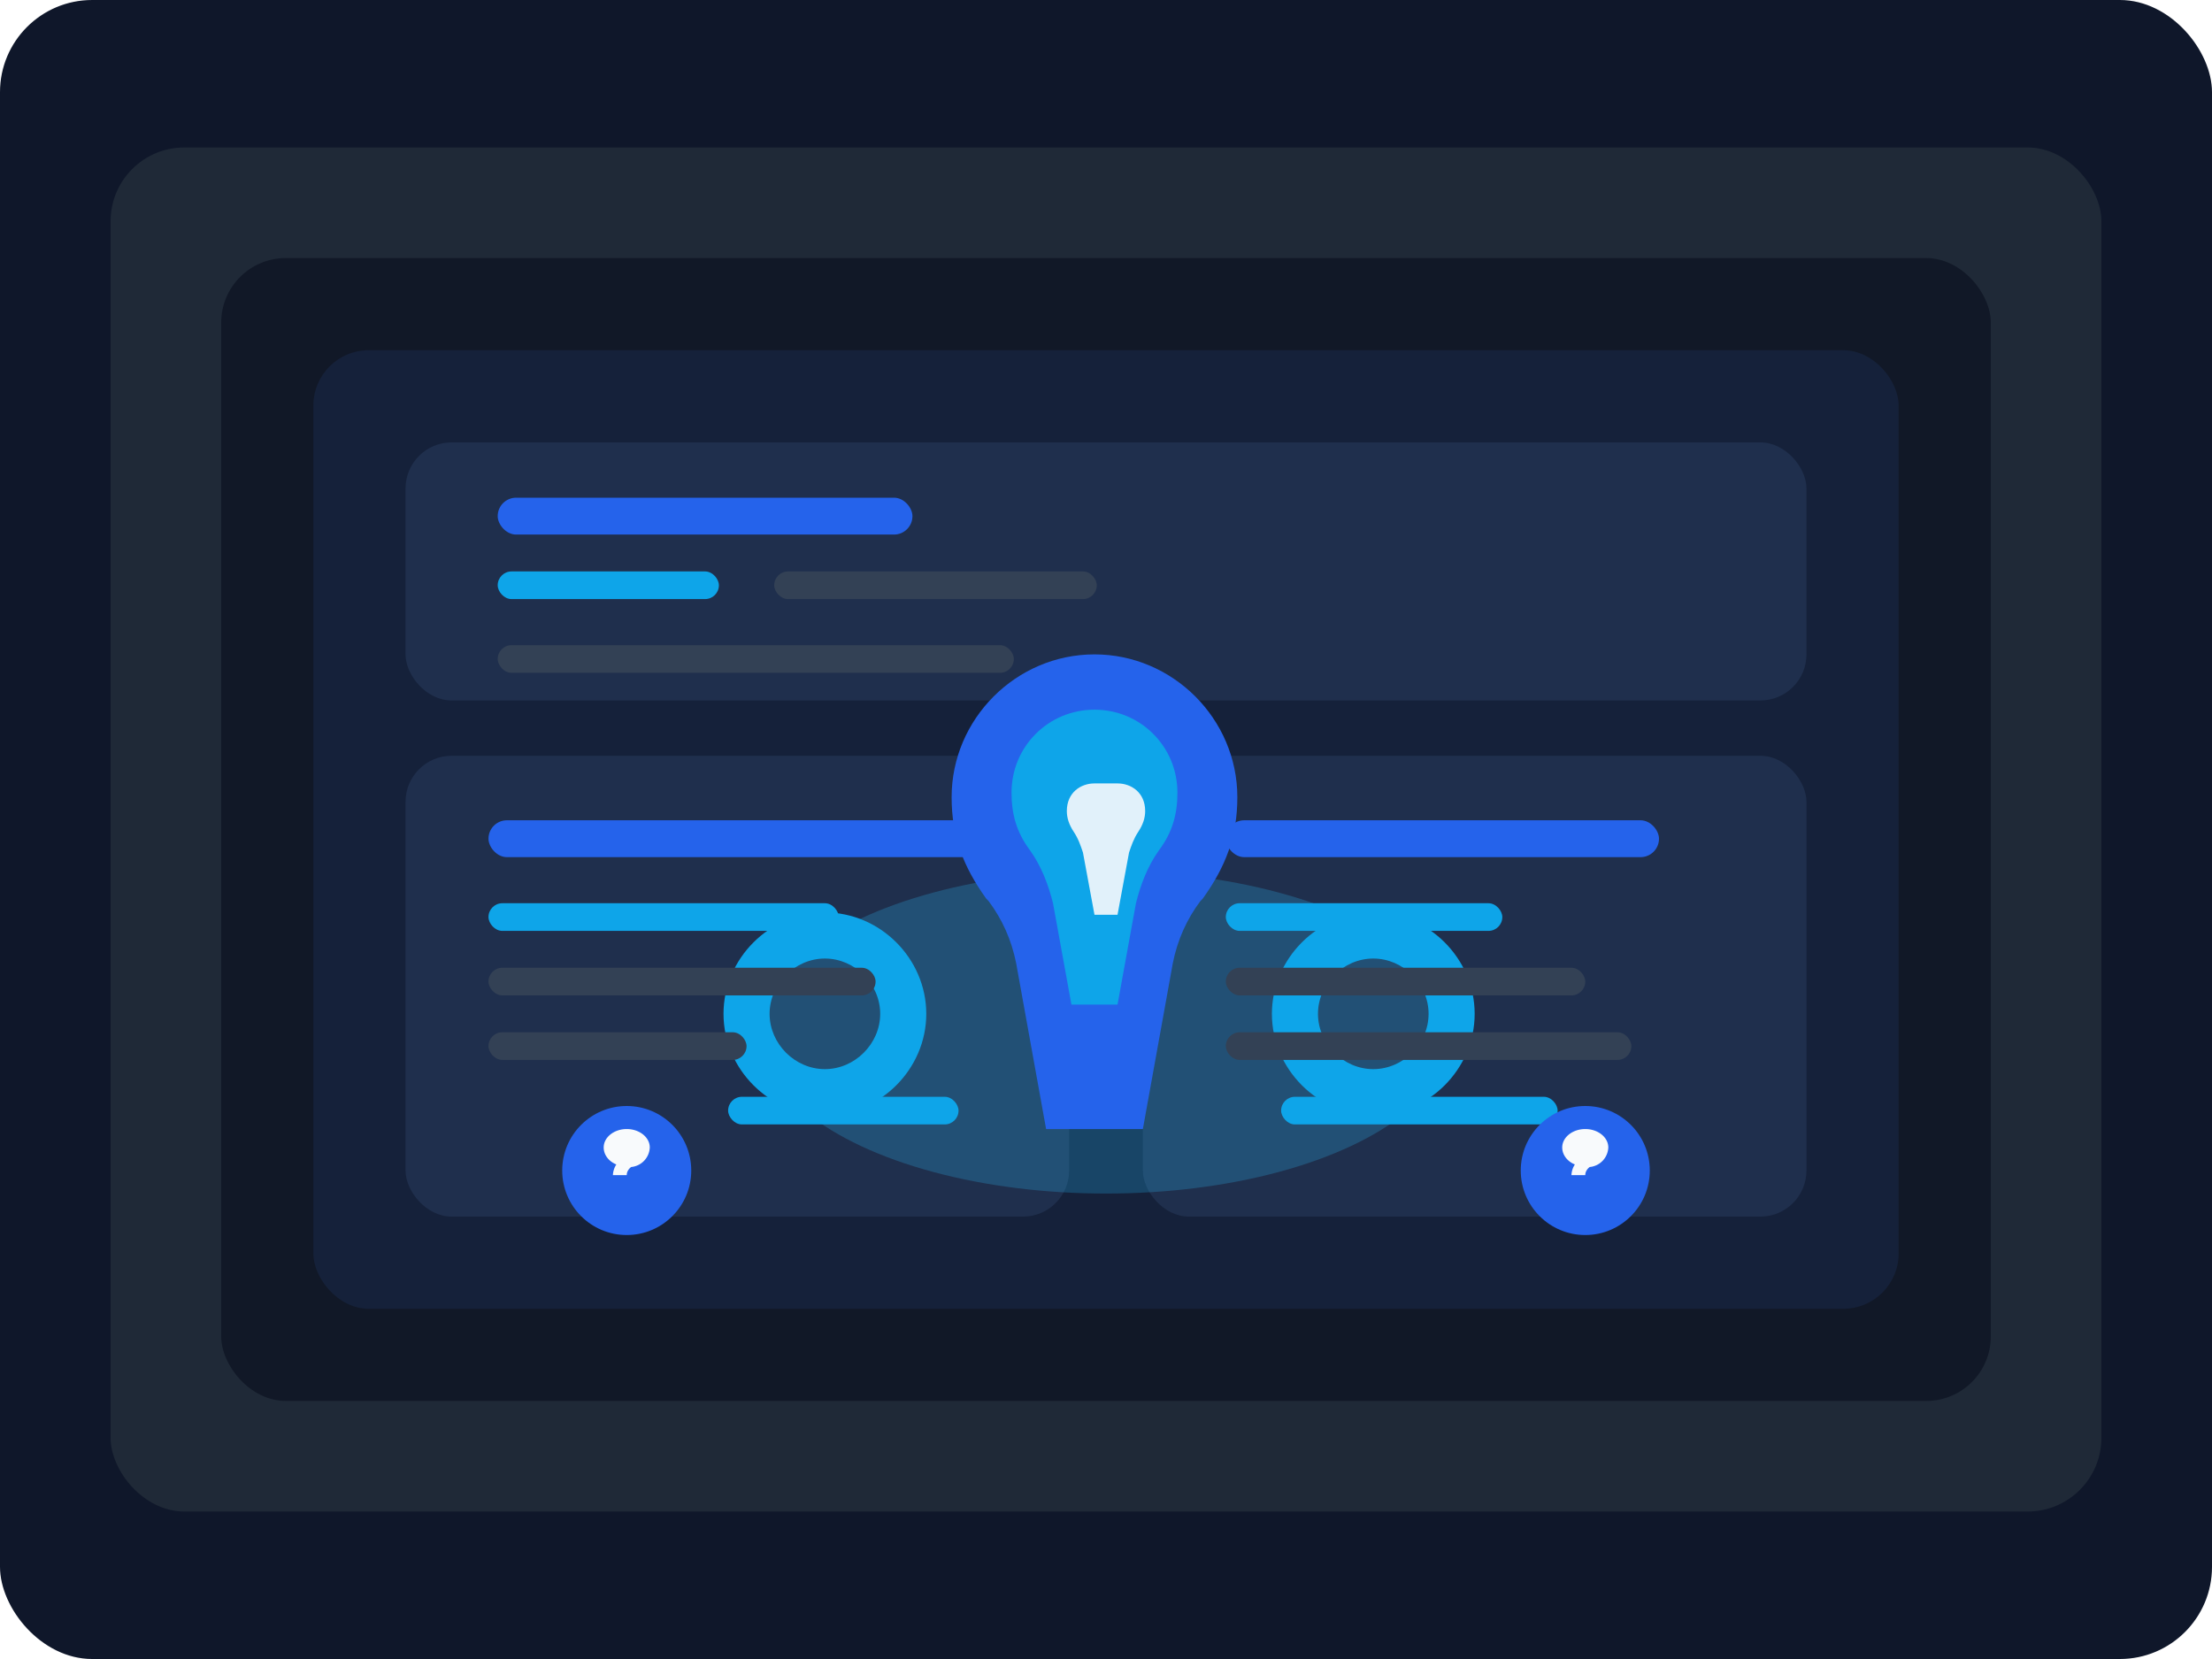 <svg width="960" height="720" viewBox="0 0 960 720" fill="none" xmlns="http://www.w3.org/2000/svg" role="img" aria-labelledby="heroTitle heroDesc">
  <title id="heroTitle">MoneyTree growth illustration</title>
  <desc id="heroDesc">Dashboard panels, a flourishing tree, and coins showing balanced finances</desc>
  <rect width="960" height="720" rx="40" fill="#0f172a" />
  <rect x="48" y="64" width="864" height="592" rx="32" fill="#1f2937" />
  <rect x="96" y="112" width="768" height="496" rx="28" fill="#111827" />
  <rect x="136" y="152" width="688" height="416" rx="24" fill="#15213a" />
  <rect x="176" y="192" width="608" height="112" rx="20" fill="#1f2f4d" />
  <rect x="176" y="328" width="288" height="200" rx="20" fill="#1f2f4d" />
  <rect x="496" y="328" width="288" height="200" rx="20" fill="#1f2f4d" />
  <rect x="216" y="216" width="180" height="16" rx="8" fill="#2563eb" />
  <rect x="216" y="248" width="96" height="12" rx="6" fill="#0ea5e9" />
  <rect x="336" y="248" width="140" height="12" rx="6" fill="#334155" />
  <rect x="216" y="280" width="224" height="12" rx="6" fill="#334155" />
  <g filter="url(#glow)">
    <ellipse cx="480" cy="448" rx="150" ry="70" fill="#0ea5e9" fill-opacity="0.25" />
  </g>
  <g>
    <path d="M475 284c-34 0-62 28-62 62 0 17 5 30 15 44l1 1c6 8 10 17 12 27l13 72h42l13-72c2-10 6-19 12-27l1-1c10-14 15-27 15-44 0-34-28-62-62-62Z" fill="#2563eb" />
    <path d="M475 308c-20 0-36 16-36 36 0 9 2 17 8 25 5 7 8 15 10 23l8 44h20l8-44c2-8 5-16 10-23 6-8 8-16 8-25 0-20-16-36-36-36Z" fill="#0ea5e9" />
    <path d="M475 340c-6 0-12 4-12 12 0 3 1 6 3 9 2 3 3 6 4 9l5 27h10l5-27c1-3 2-6 4-9 2-3 3-6 3-9 0-8-6-12-12-12Z" fill="#f8fafc" fill-opacity="0.9" />
  </g>
  <g>
    <path d="M358 396c-24 0-44 20-44 44s20 44 44 44 44-20 44-44-20-44-44-44Zm0 68c-13 0-24-11-24-24s11-24 24-24 24 11 24 24-11 24-24 24Z" fill="#0ea5e9" />
    <path d="M596 396c-24 0-44 20-44 44s20 44 44 44 44-20 44-44-20-44-44-44Zm0 68c-13 0-24-11-24-24s11-24 24-24 24 11 24 24-11 24-24 24Z" fill="#0ea5e9" />
  </g>
  <g>
    <rect x="212" y="356" width="216" height="16" rx="8" fill="#2563eb" />
    <rect x="212" y="392" width="152" height="12" rx="6" fill="#0ea5e9" />
    <rect x="212" y="420" width="168" height="12" rx="6" fill="#334155" />
    <rect x="212" y="448" width="112" height="12" rx="6" fill="#334155" />
  </g>
  <g>
    <rect x="532" y="356" width="188" height="16" rx="8" fill="#2563eb" />
    <rect x="532" y="392" width="120" height="12" rx="6" fill="#0ea5e9" />
    <rect x="532" y="420" width="156" height="12" rx="6" fill="#334155" />
    <rect x="532" y="448" width="176" height="12" rx="6" fill="#334155" />
  </g>
  <g>
    <rect x="316" y="476" width="100" height="12" rx="6" fill="#0ea5e9" />
    <rect x="556" y="476" width="120" height="12" rx="6" fill="#0ea5e9" />
  </g>
  <g>
    <circle cx="272" cy="508" r="28" fill="#2563eb" />
    <path d="M272 490c-5.52 0-10 3.58-10 8 0 3.26 2.28 6.08 5.49 7.37a9.2 9.2 0 0 0-1.49 4.63h6c0-1.34.72-2.62 1.94-3.53A8.88 8.88 0 0 0 282 498c0-4.42-4.48-8-10-8Z" fill="#f8fafc" />
  </g>
  <g>
    <circle cx="688" cy="508" r="28" fill="#2563eb" />
    <path d="M688 490c-5.52 0-10 3.58-10 8 0 3.26 2.28 6.08 5.49 7.37a9.2 9.2 0 0 0-1.49 4.63h6c0-1.34.72-2.62 1.94-3.53A8.88 8.88 0 0 0 698 498c0-4.42-4.48-8-10-8Z" fill="#f8fafc" />
  </g>
  <defs>
    <filter id="glow" x="300" y="318" width="360" height="260" filterUnits="userSpaceOnUse" color-interpolation-filters="sRGB">
      <feGaussianBlur stdDeviation="30" result="blur" />
      <feBlend in="SourceGraphic" in2="blur" mode="screen" />
    </filter>
  </defs>
</svg>

